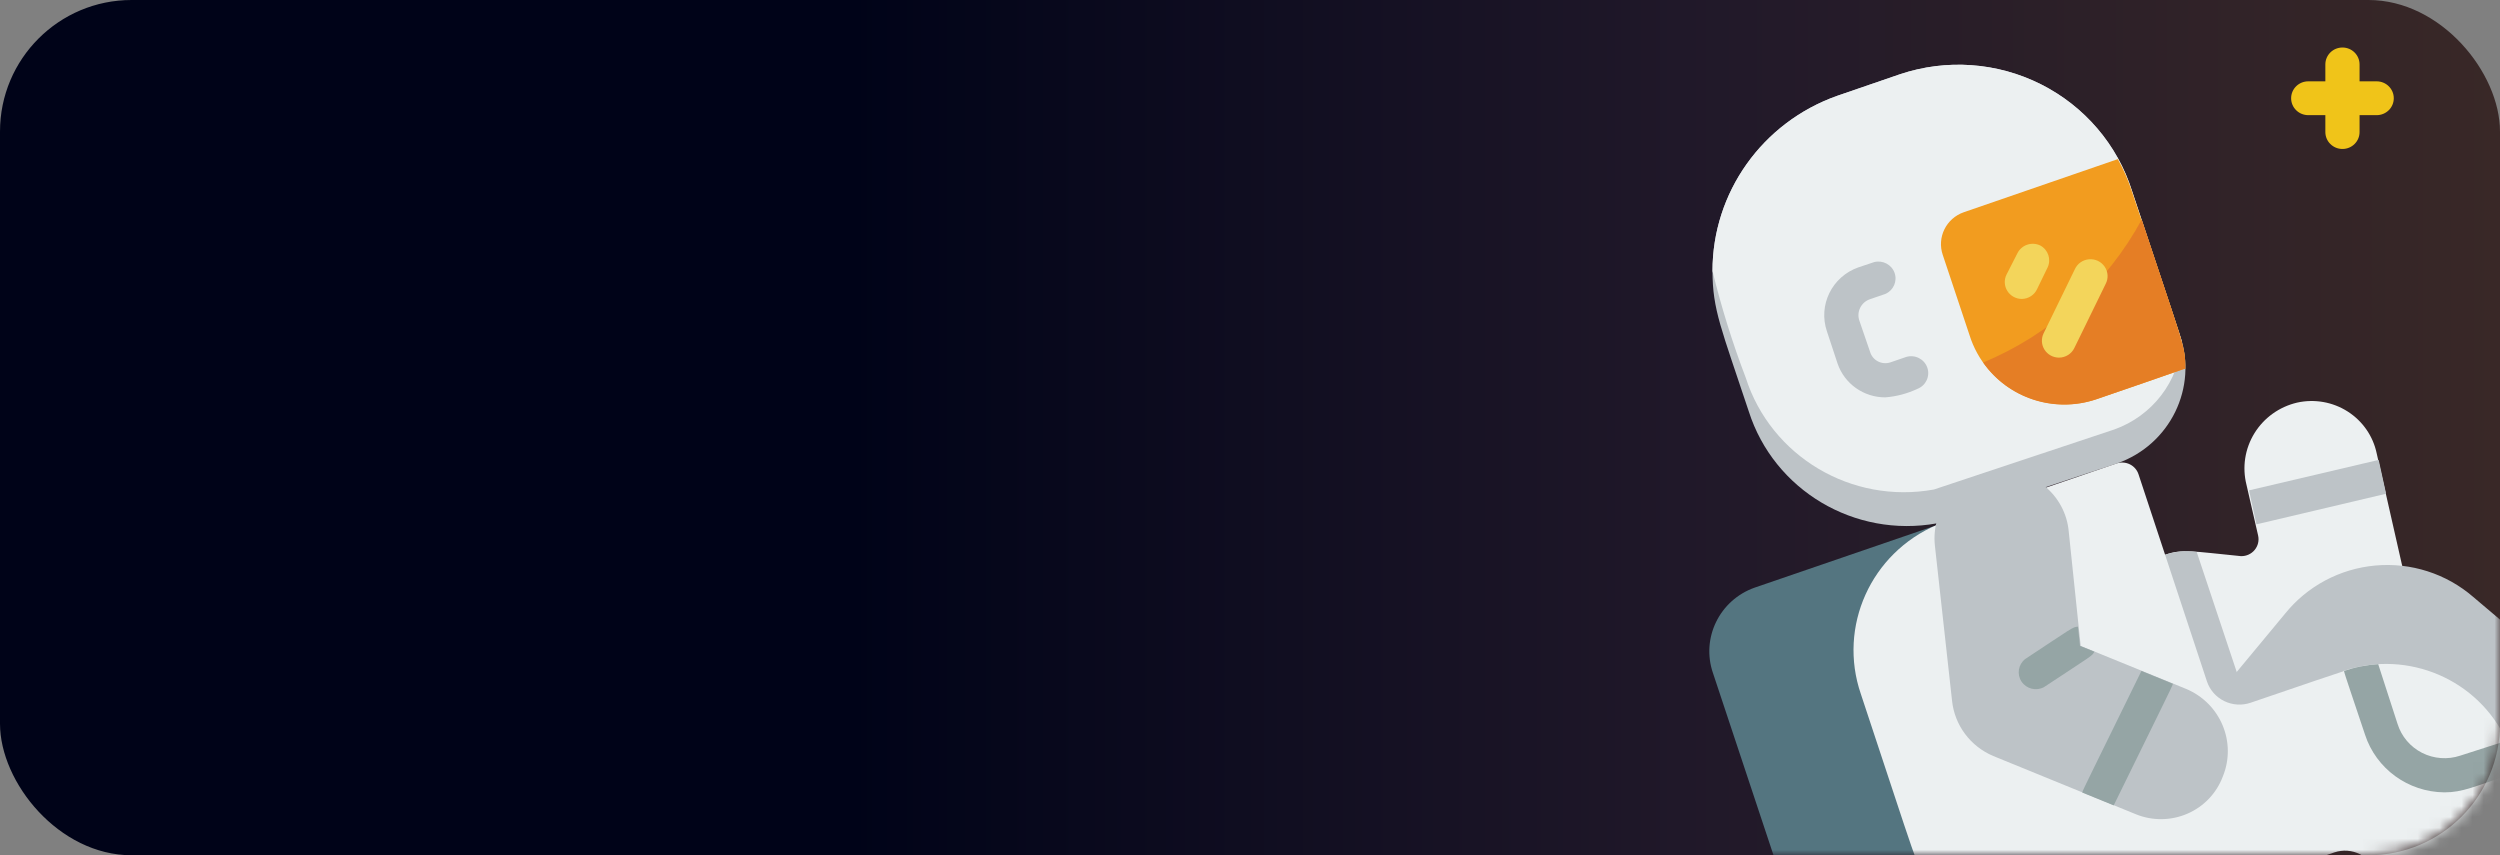 <svg width="228" height="78" viewBox="0 0 228 78" fill="none" xmlns="http://www.w3.org/2000/svg">
<rect x="0" y="0" width="228" height="78" fill="#808080" stroke="none"/>
<rect width="228" height="78" rx="12" fill="url(#paint0_linear)"/>
<mask id="mask0" mask-type="alpha" maskUnits="userSpaceOnUse" x="0" y="0" width="228" height="78">
<rect width="228" height="78" rx="12" fill="#F29C1F"/>
</mask>
<g mask="url(#mask0)">
<path d="M219.874 52.139L216.753 69.102L198.029 70.644L197.451 50.597C199.012 50.041 199.963 50.288 204.379 50.72C204.86 50.732 205.319 50.524 205.624 50.156C205.929 49.788 206.046 49.302 205.94 48.839L204.879 44.212C204.475 42.612 204.736 40.92 205.604 39.512C206.472 38.103 207.874 37.097 209.497 36.718C211.081 36.366 212.742 36.658 214.106 37.528C215.47 38.398 216.424 39.773 216.753 41.344L219.093 51.661L219.874 52.139Z" fill="#ECF0F1"/>
<path d="M218.641 58.862L216.753 69.102L198.029 70.644L197.451 50.597C198.379 50.287 199.368 50.197 200.338 50.335L204.707 63.443C217.642 58.94 217.112 59.032 218.641 58.862Z" fill="#BDC3C7"/>
<path d="M217.611 45.03C205.659 47.836 205.94 47.806 205.784 47.806L205.113 44.721C217.237 41.884 216.784 41.961 216.94 41.961L217.611 45.03Z" fill="#BDC3C7"/>
<path d="M229.236 69.241L234.915 62.363L225.553 54.436C223.102 52.318 219.88 51.283 216.637 51.575C213.394 51.866 210.414 53.458 208.389 55.978L201.711 64.028L229.236 69.241Z" fill="#BDC3C7"/>
<path d="M193.098 42.254L176.652 47.728C169.144 49.089 161.786 44.713 159.488 37.52C156.991 29.979 156.18 28.267 156.18 24.72C156.174 17.559 160.72 11.166 167.539 8.744L173.281 6.77C177.514 5.352 182.146 5.682 186.129 7.685C190.112 9.688 193.108 13.194 194.44 17.41L198.809 30.549C200.464 35.338 197.92 40.552 193.098 42.254V42.254Z" fill="#BDC3C7"/>
<path d="M198.98 31.135C198.712 34.782 196.297 37.93 192.817 39.17L176.371 44.644C168.863 46.005 161.505 41.629 159.207 34.435C157.997 31.261 156.986 28.017 156.18 24.72C156.174 17.559 160.72 11.166 167.539 8.744L173.281 6.77C177.514 5.352 182.146 5.682 186.129 7.685C190.112 9.688 193.108 13.194 194.44 17.41C198.216 28.76 198.887 30.734 198.98 31.135V31.135Z" fill="#ECF0F1"/>
<path d="M199.292 33.633C199.136 33.633 199.292 33.633 191.147 36.425C188.83 37.187 186.3 36.993 184.13 35.887C181.959 34.781 180.332 32.857 179.616 30.549L177.182 23.255C176.632 21.655 177.488 19.915 179.101 19.354L193.145 14.511C193.652 15.415 194.07 16.366 194.393 17.349C199.136 31.552 199.324 31.567 199.292 33.633V33.633Z" fill="#F29C1F"/>
<path d="M171.939 36.24C169.968 36.243 168.216 35.001 167.586 33.156L166.618 30.226C165.798 27.829 167.077 25.226 169.49 24.381L170.925 23.903C171.709 23.704 172.517 24.131 172.785 24.886C173.053 25.641 172.693 26.473 171.955 26.802L170.519 27.296C169.71 27.585 169.291 28.469 169.583 29.269L170.551 32.091C170.662 32.466 170.922 32.78 171.273 32.961C171.623 33.141 172.033 33.172 172.407 33.047L173.843 32.554C174.646 32.313 175.498 32.744 175.771 33.528C176.044 34.313 175.64 35.17 174.857 35.469C173.94 35.899 172.951 36.16 171.939 36.24V36.24Z" fill="#BDC3C7"/>
<path d="M176.62 47.898L160.034 53.588C156.819 54.723 155.123 58.199 156.226 61.391L162.047 78.91C162.532 80.442 163.622 81.716 165.069 82.444C166.517 83.172 168.2 83.293 169.739 82.78L175.481 80.806L176.62 47.898Z" fill="#547580"/>
<path d="M233.074 80.591L218.688 85.51L216.753 79.681C216.51 78.913 215.964 78.274 215.239 77.909C214.514 77.543 213.67 77.481 212.899 77.738L189.899 85.618C184.612 87.395 178.784 85.321 175.856 80.622C174.748 78.879 174.92 78.972 169.708 63.288C167.603 57.145 170.625 50.434 176.652 47.867L193.035 42.269C193.432 42.133 193.868 42.161 194.244 42.347C194.62 42.533 194.904 42.861 195.033 43.256L201.274 62.147C201.537 62.929 202.106 63.575 202.853 63.94C203.601 64.305 204.465 64.359 205.253 64.09C216.41 60.266 213.226 61.438 213.757 61.176C219.628 59.221 226.043 61.981 228.596 67.56C229.095 68.485 228.846 67.853 233.074 80.591V80.591Z" fill="#ECF0F1"/>
<path d="M229.673 70.367C225.584 71.77 224.601 72.263 222.916 72.263C219.614 72.228 216.705 70.111 215.692 67.005C214.787 64.275 213.773 61.345 213.773 61.191C214.78 60.846 215.83 60.639 216.893 60.574L218.656 66.018C219.01 67.16 219.817 68.113 220.892 68.659C221.968 69.205 223.221 69.298 224.367 68.917L228.596 67.56C229.025 68.468 229.385 69.406 229.673 70.367V70.367Z" fill="#95A5A5"/>
<path d="M213.632 13.586C212.77 13.586 212.072 12.896 212.072 12.044V5.875C212.072 5.024 212.77 4.333 213.632 4.333C214.494 4.333 215.192 5.024 215.192 5.875V12.044C215.192 12.896 214.494 13.586 213.632 13.586Z" fill="#F0C419"/>
<path d="M216.753 10.502H210.511C209.65 10.502 208.951 9.811 208.951 8.96C208.951 8.108 209.65 7.418 210.511 7.418H216.753C217.615 7.418 218.313 8.108 218.313 8.96C218.313 9.811 217.615 10.502 216.753 10.502Z" fill="#F0C419"/>
<path d="M202.71 70.844C202.142 72.349 200.982 73.562 199.495 74.207C198.007 74.852 196.319 74.874 194.814 74.268L181.785 68.948C179.693 68.065 178.252 66.127 178.025 63.89L176.464 49.779C176.096 46.448 178.486 43.435 181.848 42.994C183.489 42.8 185.14 43.271 186.425 44.299C187.709 45.327 188.518 46.826 188.666 48.453L189.759 58.909L199.37 62.826C202.517 64.144 204.006 67.719 202.71 70.844V70.844Z" fill="#BDC3C7"/>
<path d="M198.169 62.363C198.169 62.517 196.905 64.984 192.77 73.451L189.899 72.279C189.899 72.124 191.147 69.688 195.298 61.191L198.169 62.363Z" fill="#95A5A5"/>
<path d="M191.007 59.433C190.788 59.849 190.882 59.71 186.404 62.671C185.694 63.048 184.811 62.828 184.366 62.164C183.921 61.5 184.06 60.611 184.687 60.111C189.01 57.258 189.01 57.181 189.509 57.151L189.696 58.908L191.007 59.433Z" fill="#95A5A5"/>
<path d="M199.292 33.633C199.136 33.633 199.292 33.633 191.147 36.425C187.345 37.7 183.147 36.328 180.865 33.063C187.055 30.479 192.161 25.874 195.329 20.017C199.121 31.49 199.324 31.598 199.292 33.633Z" fill="#E57E25"/>
<path d="M184.391 27.264C183.856 27.263 183.36 26.991 183.075 26.544C182.79 26.096 182.757 25.536 182.987 25.059L183.985 23.101C184.167 22.732 184.489 22.45 184.882 22.317C185.274 22.184 185.704 22.211 186.076 22.391C186.792 22.779 187.084 23.646 186.747 24.381L185.795 26.339C185.551 26.893 185.002 27.254 184.391 27.264Z" fill="#F3D55B"/>
<path d="M187.777 32.616C187.242 32.614 186.746 32.342 186.461 31.895C186.176 31.448 186.143 30.887 186.373 30.41L189.228 24.55C189.461 24.038 189.957 23.692 190.522 23.646C191.088 23.599 191.635 23.86 191.95 24.328C192.265 24.794 192.298 25.394 192.037 25.892L189.181 31.737C188.923 32.272 188.377 32.614 187.777 32.616Z" fill="#F3D55B"/>
</g>
<defs>
<linearGradient id="paint0_linear" x1="0" y1="39" x2="228" y2="39" gradientUnits="userSpaceOnUse">
<stop offset="0.339" stop-color="#000318"/>
<stop offset="0.672" stop-color="#201829"/>
<stop offset="1" stop-color="#392827"/>
</linearGradient>
</defs>
</svg>
